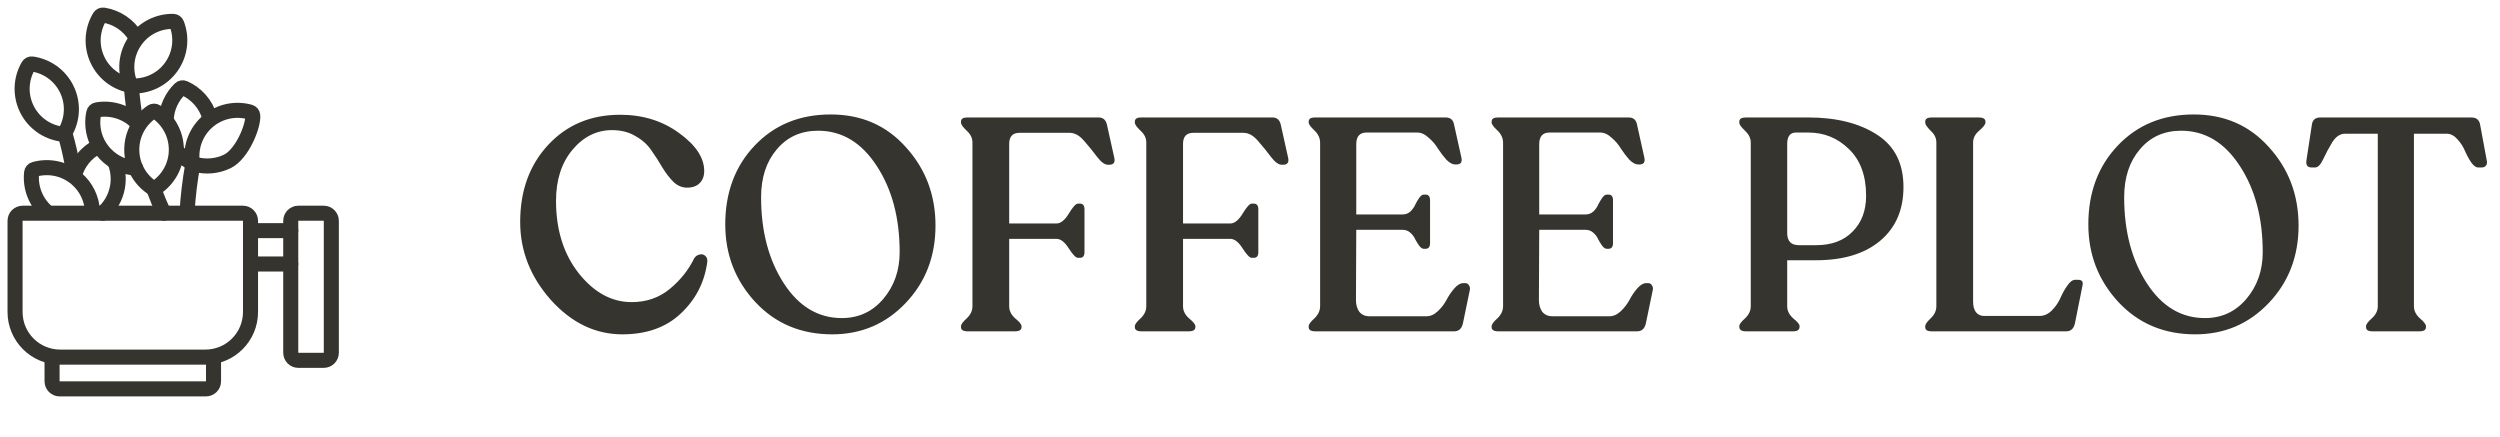 <svg width="166" height="29" viewBox="0 0 166 29" fill="none" xmlns="http://www.w3.org/2000/svg">
<path d="M4.932 11.69C5.152 10.816 5.738 10.118 6.494 9.731" stroke="#36342F" stroke-miterlimit="10" stroke-linecap="round" stroke-linejoin="round"/>
<path d="M7.641 10.782C7.838 11.286 7.903 11.848 7.801 12.42C7.675 13.12 7.319 13.721 6.825 14.158" stroke="#36342F" stroke-miterlimit="10" stroke-linecap="round" stroke-linejoin="round"/>
<path d="M3.155 14.109C2.355 13.432 1.993 12.429 2.099 11.46C2.11 11.359 2.182 11.274 2.28 11.246C3.218 10.982 4.267 11.173 5.067 11.85C5.744 12.424 6.107 13.23 6.138 14.052" stroke="#36342F" stroke-miterlimit="10" stroke-linecap="round" stroke-linejoin="round"/>
<path d="M4.903 11.604C4.903 11.604 4.767 10.432 4.323 8.904" stroke="#36342F" stroke-miterlimit="10" stroke-linecap="round" stroke-linejoin="round"/>
<path d="M1.773 7.22C2.23 8.163 3.111 8.763 4.076 8.901C4.177 8.916 4.277 8.867 4.328 8.779C4.818 7.936 4.893 6.873 4.436 5.93C3.979 4.986 3.098 4.387 2.133 4.248C2.033 4.234 1.932 4.282 1.881 4.371C1.392 5.214 1.316 6.277 1.773 7.22Z" stroke="#36342F" stroke-miterlimit="10" stroke-linecap="round" stroke-linejoin="round"/>
<path d="M12.425 14.052C12.483 13.046 12.606 11.975 12.814 10.851" stroke="#36342F" stroke-miterlimit="10" stroke-linecap="round" stroke-linejoin="round"/>
<path d="M11.782 10.078C12.075 10.411 12.437 10.677 12.842 10.857" stroke="#36342F" stroke-miterlimit="10" stroke-linecap="round" stroke-linejoin="round"/>
<path d="M13.922 7.789C13.668 6.902 13.033 6.206 12.231 5.852C12.138 5.81 12.028 5.83 11.955 5.901C11.412 6.428 11.073 7.151 11.035 7.932" stroke="#36342F" stroke-miterlimit="10" stroke-linecap="round" stroke-linejoin="round"/>
<path d="M15.102 10.713C16.095 10.225 16.853 8.311 16.781 7.655C16.77 7.554 16.698 7.469 16.6 7.441C15.662 7.177 14.614 7.368 13.814 8.045C13.014 8.723 12.652 9.725 12.758 10.694C12.769 10.795 12.841 10.88 12.939 10.908C13.649 11.108 14.422 11.047 15.102 10.713Z" stroke="#36342F" stroke-miterlimit="10" stroke-linecap="round" stroke-linejoin="round"/>
<path d="M9.008 8.053C8.888 7.348 8.793 6.607 8.729 5.832" stroke="#36342F" stroke-miterlimit="10" stroke-linecap="round" stroke-linejoin="round"/>
<path d="M10.878 14.158C10.649 13.66 10.416 13.105 10.191 12.495" stroke="#36342F" stroke-miterlimit="10" stroke-linecap="round" stroke-linejoin="round"/>
<path d="M9.141 8.182C8.415 7.426 7.392 7.128 6.431 7.294C6.331 7.311 6.25 7.388 6.229 7.488C6.023 8.441 6.279 9.476 7.005 10.232C7.553 10.803 8.272 11.114 9.005 11.159" stroke="#36342F" stroke-miterlimit="10" stroke-linecap="round" stroke-linejoin="round"/>
<path d="M8.75 9.939C8.75 10.987 9.281 11.911 10.089 12.456C10.174 12.513 10.285 12.513 10.369 12.456C11.178 11.911 11.709 10.987 11.709 9.939C11.709 8.891 11.177 7.967 10.369 7.422C10.285 7.365 10.174 7.365 10.089 7.422C9.281 7.967 8.75 8.891 8.75 9.939Z" stroke="#36342F" stroke-miterlimit="10" stroke-linecap="round" stroke-linejoin="round"/>
<path d="M9.008 2.449C8.536 1.653 7.741 1.141 6.873 1.003C6.772 0.987 6.671 1.034 6.619 1.121C6.117 1.957 6.026 3.019 6.469 3.969C6.911 4.919 7.784 5.531 8.746 5.684" stroke="#36342F" stroke-miterlimit="10" stroke-linecap="round" stroke-linejoin="round"/>
<path d="M8.965 2.718C8.365 3.577 8.273 4.639 8.624 5.549C8.661 5.644 8.752 5.707 8.854 5.709C9.829 5.724 10.793 5.27 11.393 4.411C11.992 3.551 12.085 2.489 11.734 1.58C11.697 1.485 11.605 1.421 11.504 1.419C10.529 1.404 9.565 1.858 8.965 2.718Z" stroke="#36342F" stroke-miterlimit="10" stroke-linecap="round" stroke-linejoin="round"/>
<path d="M14.178 23.778V25.317C14.178 25.596 13.952 25.822 13.672 25.822H3.962C3.683 25.822 3.457 25.596 3.457 25.317V23.778" stroke="#36342F" stroke-miterlimit="10" stroke-linecap="round" stroke-linejoin="round"/>
<path d="M16.634 15.314H19.306" stroke="#36342F" stroke-miterlimit="10" stroke-linecap="round" stroke-linejoin="round"/>
<path d="M19.306 17.529H16.634" stroke="#36342F" stroke-miterlimit="10" stroke-linecap="round" stroke-linejoin="round"/>
<path d="M19.306 21.489V23.422C19.306 23.701 19.532 23.927 19.812 23.927H21.494C21.774 23.927 22 23.701 22 23.422V14.663C22 14.384 21.774 14.158 21.494 14.158H19.812C19.532 14.158 19.306 14.384 19.306 14.663V22.177" stroke="#36342F" stroke-miterlimit="10" stroke-linecap="round" stroke-linejoin="round"/>
<path d="M1 18.34V20.716C1 22.371 2.341 23.712 3.996 23.712H13.638C15.293 23.712 16.634 22.371 16.634 20.716V14.663C16.634 14.384 16.408 14.158 16.129 14.158H1.506C1.226 14.158 1 14.384 1 14.663V18.655" stroke="#36342F" stroke-miterlimit="10" stroke-linecap="round" stroke-linejoin="round"/>
<path d="M41.32 22.2C39.533 22.2 37.953 21.44 36.58 19.92C35.22 18.387 34.54 16.66 34.54 14.74C34.54 12.66 35.16 10.953 36.4 9.62C37.64 8.287 39.233 7.62 41.18 7.62C42.687 7.62 43.993 8.027 45.1 8.84C46.207 9.64 46.76 10.48 46.76 11.36C46.76 11.693 46.66 11.96 46.46 12.16C46.26 12.36 45.98 12.46 45.62 12.46C45.287 12.46 44.987 12.333 44.72 12.08C44.453 11.813 44.207 11.493 43.98 11.12C43.767 10.747 43.527 10.373 43.26 10C43.007 9.613 42.653 9.293 42.2 9.04C41.76 8.773 41.24 8.64 40.64 8.64C39.613 8.64 38.733 9.08 38 9.96C37.28 10.827 36.92 11.953 36.92 13.34C36.92 15.273 37.427 16.88 38.44 18.16C39.453 19.427 40.62 20.06 41.94 20.06C42.927 20.06 43.773 19.767 44.48 19.18C45.187 18.593 45.727 17.913 46.1 17.14C46.193 17.007 46.313 16.927 46.46 16.9C46.607 16.86 46.733 16.893 46.84 17C46.947 17.093 46.987 17.233 46.96 17.42C46.773 18.767 46.187 19.9 45.2 20.82C44.227 21.74 42.933 22.2 41.32 22.2ZM55.257 22.2C53.19 22.2 51.49 21.487 50.157 20.06C48.824 18.62 48.157 16.9 48.157 14.9C48.157 12.78 48.81 11.033 50.117 9.66C51.424 8.287 53.104 7.6 55.157 7.6C57.197 7.6 58.864 8.327 60.157 9.78C61.464 11.22 62.117 12.953 62.117 14.98C62.117 17.02 61.457 18.733 60.137 20.12C58.817 21.507 57.19 22.2 55.257 22.2ZM55.897 21.12C57.017 21.12 57.937 20.693 58.657 19.84C59.377 18.987 59.737 17.953 59.737 16.74C59.737 14.473 59.23 12.567 58.217 11.02C57.204 9.46 55.904 8.68 54.317 8.68C53.184 8.68 52.27 9.093 51.577 9.92C50.884 10.733 50.537 11.793 50.537 13.1C50.537 15.353 51.037 17.253 52.037 18.8C53.037 20.347 54.324 21.12 55.897 21.12ZM64.25 22C63.957 22 63.81 21.907 63.81 21.72V21.66C63.81 21.54 63.937 21.367 64.19 21.14C64.443 20.9 64.57 20.633 64.57 20.34V9.46C64.57 9.167 64.443 8.907 64.19 8.68C63.937 8.44 63.81 8.26 63.81 8.14V8.08C63.81 7.893 63.943 7.8 64.21 7.8H72.95C73.257 7.8 73.443 7.973 73.51 8.32L73.99 10.48C74.057 10.787 73.943 10.94 73.65 10.94H73.57C73.357 10.94 73.117 10.767 72.85 10.42C72.583 10.06 72.297 9.707 71.99 9.36C71.683 9 71.363 8.82 71.03 8.82H67.69C67.237 8.82 67.01 9.067 67.01 9.56V14.84H70.15C70.43 14.84 70.703 14.62 70.97 14.18C71.237 13.74 71.437 13.52 71.57 13.52H71.71C71.91 13.52 72.01 13.647 72.01 13.9V16.74C72.01 16.993 71.91 17.12 71.71 17.12H71.57C71.437 17.12 71.237 16.913 70.97 16.5C70.703 16.073 70.43 15.86 70.15 15.86H67.01V20.34C67.01 20.633 67.143 20.9 67.41 21.14C67.69 21.367 67.83 21.54 67.83 21.66V21.72C67.83 21.907 67.683 22 67.39 22H64.25ZM75.793 22C75.5 22 75.353 21.907 75.353 21.72V21.66C75.353 21.54 75.48 21.367 75.733 21.14C75.986 20.9 76.113 20.633 76.113 20.34V9.46C76.113 9.167 75.986 8.907 75.733 8.68C75.48 8.44 75.353 8.26 75.353 8.14V8.08C75.353 7.893 75.486 7.8 75.753 7.8H84.493C84.8 7.8 84.986 7.973 85.053 8.32L85.533 10.48C85.6 10.787 85.486 10.94 85.193 10.94H85.113C84.9 10.94 84.66 10.767 84.393 10.42C84.126 10.06 83.84 9.707 83.533 9.36C83.226 9 82.906 8.82 82.573 8.82H79.233C78.78 8.82 78.553 9.067 78.553 9.56V14.84H81.693C81.973 14.84 82.246 14.62 82.513 14.18C82.78 13.74 82.98 13.52 83.113 13.52H83.253C83.453 13.52 83.553 13.647 83.553 13.9V16.74C83.553 16.993 83.453 17.12 83.253 17.12H83.113C82.98 17.12 82.78 16.913 82.513 16.5C82.246 16.073 81.973 15.86 81.693 15.86H78.553V20.34C78.553 20.633 78.686 20.9 78.953 21.14C79.233 21.367 79.373 21.54 79.373 21.66V21.72C79.373 21.907 79.226 22 78.933 22H75.793ZM87.336 22C87.043 22 86.896 21.907 86.896 21.72V21.66C86.896 21.54 87.023 21.367 87.276 21.14C87.529 20.9 87.656 20.627 87.656 20.32V9.48C87.656 9.173 87.529 8.9 87.276 8.66C87.023 8.42 86.896 8.247 86.896 8.14V8.08C86.896 7.893 87.029 7.8 87.296 7.8H95.996C96.316 7.8 96.503 7.967 96.556 8.3L97.036 10.46C97.103 10.767 96.996 10.92 96.716 10.92H96.616C96.443 10.92 96.249 10.813 96.036 10.6C95.836 10.373 95.649 10.127 95.476 9.86C95.316 9.593 95.109 9.353 94.856 9.14C94.616 8.913 94.363 8.8 94.096 8.8H90.736C90.283 8.8 90.056 9.06 90.056 9.58V14.24H93.136C93.336 14.24 93.509 14.173 93.656 14.04C93.803 13.893 93.909 13.74 93.976 13.58C94.056 13.42 94.143 13.273 94.236 13.14C94.343 12.993 94.443 12.92 94.536 12.92H94.656C94.856 12.92 94.956 13.047 94.956 13.3V16.14C94.956 16.393 94.856 16.52 94.656 16.52H94.536C94.443 16.52 94.343 16.453 94.236 16.32C94.143 16.187 94.056 16.047 93.976 15.9C93.909 15.74 93.803 15.593 93.656 15.46C93.509 15.327 93.336 15.26 93.136 15.26H90.056L90.036 19.94C90.036 20.233 90.109 20.487 90.256 20.7C90.416 20.9 90.643 21 90.936 21H94.716C94.983 21 95.236 20.887 95.476 20.66C95.716 20.433 95.909 20.18 96.056 19.9C96.203 19.62 96.376 19.367 96.576 19.14C96.776 18.913 96.969 18.8 97.156 18.8H97.296C97.403 18.8 97.483 18.847 97.536 18.94C97.603 19.033 97.623 19.14 97.596 19.26L97.136 21.48C97.056 21.827 96.863 22 96.556 22H87.336ZM99.484 22C99.191 22 99.044 21.907 99.044 21.72V21.66C99.044 21.54 99.171 21.367 99.424 21.14C99.678 20.9 99.804 20.627 99.804 20.32V9.48C99.804 9.173 99.678 8.9 99.424 8.66C99.171 8.42 99.044 8.247 99.044 8.14V8.08C99.044 7.893 99.178 7.8 99.444 7.8H108.144C108.464 7.8 108.651 7.967 108.704 8.3L109.184 10.46C109.251 10.767 109.144 10.92 108.864 10.92H108.764C108.591 10.92 108.398 10.813 108.184 10.6C107.984 10.373 107.798 10.127 107.624 9.86C107.464 9.593 107.258 9.353 107.004 9.14C106.764 8.913 106.511 8.8 106.244 8.8H102.884C102.431 8.8 102.204 9.06 102.204 9.58V14.24H105.284C105.484 14.24 105.658 14.173 105.804 14.04C105.951 13.893 106.058 13.74 106.124 13.58C106.204 13.42 106.291 13.273 106.384 13.14C106.491 12.993 106.591 12.92 106.684 12.92H106.804C107.004 12.92 107.104 13.047 107.104 13.3V16.14C107.104 16.393 107.004 16.52 106.804 16.52H106.684C106.591 16.52 106.491 16.453 106.384 16.32C106.291 16.187 106.204 16.047 106.124 15.9C106.058 15.74 105.951 15.593 105.804 15.46C105.658 15.327 105.484 15.26 105.284 15.26H102.204L102.184 19.94C102.184 20.233 102.258 20.487 102.404 20.7C102.564 20.9 102.791 21 103.084 21H106.864C107.131 21 107.384 20.887 107.624 20.66C107.864 20.433 108.058 20.18 108.204 19.9C108.351 19.62 108.524 19.367 108.724 19.14C108.924 18.913 109.118 18.8 109.304 18.8H109.444C109.551 18.8 109.631 18.847 109.684 18.94C109.751 19.033 109.771 19.14 109.744 19.26L109.284 21.48C109.204 21.827 109.011 22 108.704 22H99.484ZM115.93 22C115.636 22 115.49 21.9 115.49 21.7V21.64C115.49 21.533 115.616 21.367 115.87 21.14C116.123 20.9 116.25 20.633 116.25 20.34V9.46C116.25 9.18 116.123 8.92 115.87 8.68C115.616 8.44 115.49 8.267 115.49 8.16V8.08C115.49 7.893 115.636 7.8 115.93 7.8H120.07C121.936 7.8 123.456 8.18 124.63 8.94C125.803 9.687 126.39 10.847 126.39 12.42C126.39 13.94 125.87 15.133 124.83 16C123.803 16.853 122.39 17.28 120.59 17.28H118.67V20.34C118.67 20.633 118.803 20.9 119.07 21.14C119.35 21.367 119.49 21.533 119.49 21.64V21.7C119.49 21.9 119.35 22 119.07 22H115.93ZM119.45 16.28H120.59C121.616 16.28 122.423 15.98 123.01 15.38C123.61 14.78 123.91 13.987 123.91 13C123.91 11.667 123.53 10.633 122.77 9.9C122.023 9.167 121.123 8.8 120.07 8.8H119.25C118.863 8.8 118.67 9.053 118.67 9.56V15.48C118.67 16.013 118.93 16.28 119.45 16.28ZM128.254 22C127.974 22 127.834 21.907 127.834 21.72V21.66C127.834 21.54 127.954 21.367 128.194 21.14C128.447 20.9 128.574 20.633 128.574 20.34V9.46C128.574 9.167 128.447 8.907 128.194 8.68C127.954 8.44 127.834 8.26 127.834 8.14V8.08C127.834 7.893 127.974 7.8 128.254 7.8H131.394C131.687 7.8 131.834 7.893 131.834 8.08V8.14C131.834 8.26 131.694 8.44 131.414 8.68C131.147 8.907 131.014 9.167 131.014 9.46V20.04C131.014 20.32 131.074 20.547 131.194 20.72C131.327 20.893 131.514 20.98 131.754 20.98H135.414C135.721 20.98 135.994 20.86 136.234 20.62C136.487 20.367 136.681 20.087 136.814 19.78C136.947 19.473 137.101 19.2 137.274 18.96C137.447 18.707 137.621 18.58 137.794 18.58H137.994C138.247 18.58 138.341 18.713 138.274 18.98L137.774 21.48C137.694 21.827 137.501 22 137.194 22H128.254ZM145.765 22.2C143.698 22.2 141.998 21.487 140.665 20.06C139.332 18.62 138.665 16.9 138.665 14.9C138.665 12.78 139.318 11.033 140.625 9.66C141.932 8.287 143.612 7.6 145.665 7.6C147.705 7.6 149.372 8.327 150.665 9.78C151.972 11.22 152.625 12.953 152.625 14.98C152.625 17.02 151.965 18.733 150.645 20.12C149.325 21.507 147.698 22.2 145.765 22.2ZM146.405 21.12C147.525 21.12 148.445 20.693 149.165 19.84C149.885 18.987 150.245 17.953 150.245 16.74C150.245 14.473 149.738 12.567 148.725 11.02C147.712 9.46 146.412 8.68 144.825 8.68C143.692 8.68 142.778 9.093 142.085 9.92C141.392 10.733 141.045 11.793 141.045 13.1C141.045 15.353 141.545 17.253 142.545 18.8C143.545 20.347 144.832 21.12 146.405 21.12ZM157.525 22C157.245 22 157.105 21.907 157.105 21.72V21.66C157.105 21.54 157.232 21.367 157.485 21.14C157.752 20.9 157.885 20.633 157.885 20.34V8.88H155.705C155.385 8.88 155.105 9.067 154.865 9.44C154.639 9.813 154.439 10.187 154.265 10.56C154.092 10.933 153.912 11.12 153.725 11.12H153.485C153.219 11.12 153.105 10.967 153.145 10.66L153.505 8.3C153.545 7.967 153.732 7.8 154.065 7.8H164.105C164.439 7.8 164.632 7.967 164.685 8.3L165.125 10.68C165.152 10.813 165.132 10.92 165.065 11C164.999 11.08 164.905 11.12 164.785 11.12H164.545C164.399 11.12 164.245 11.007 164.085 10.78C163.925 10.54 163.785 10.28 163.665 10C163.545 9.72 163.379 9.467 163.165 9.24C162.952 9 162.719 8.88 162.465 8.88H160.285V20.34C160.285 20.633 160.419 20.9 160.685 21.14C160.952 21.367 161.085 21.54 161.085 21.66V21.72C161.085 21.907 160.939 22 160.645 22H157.525Z" fill="#36342F"/>
</svg>
